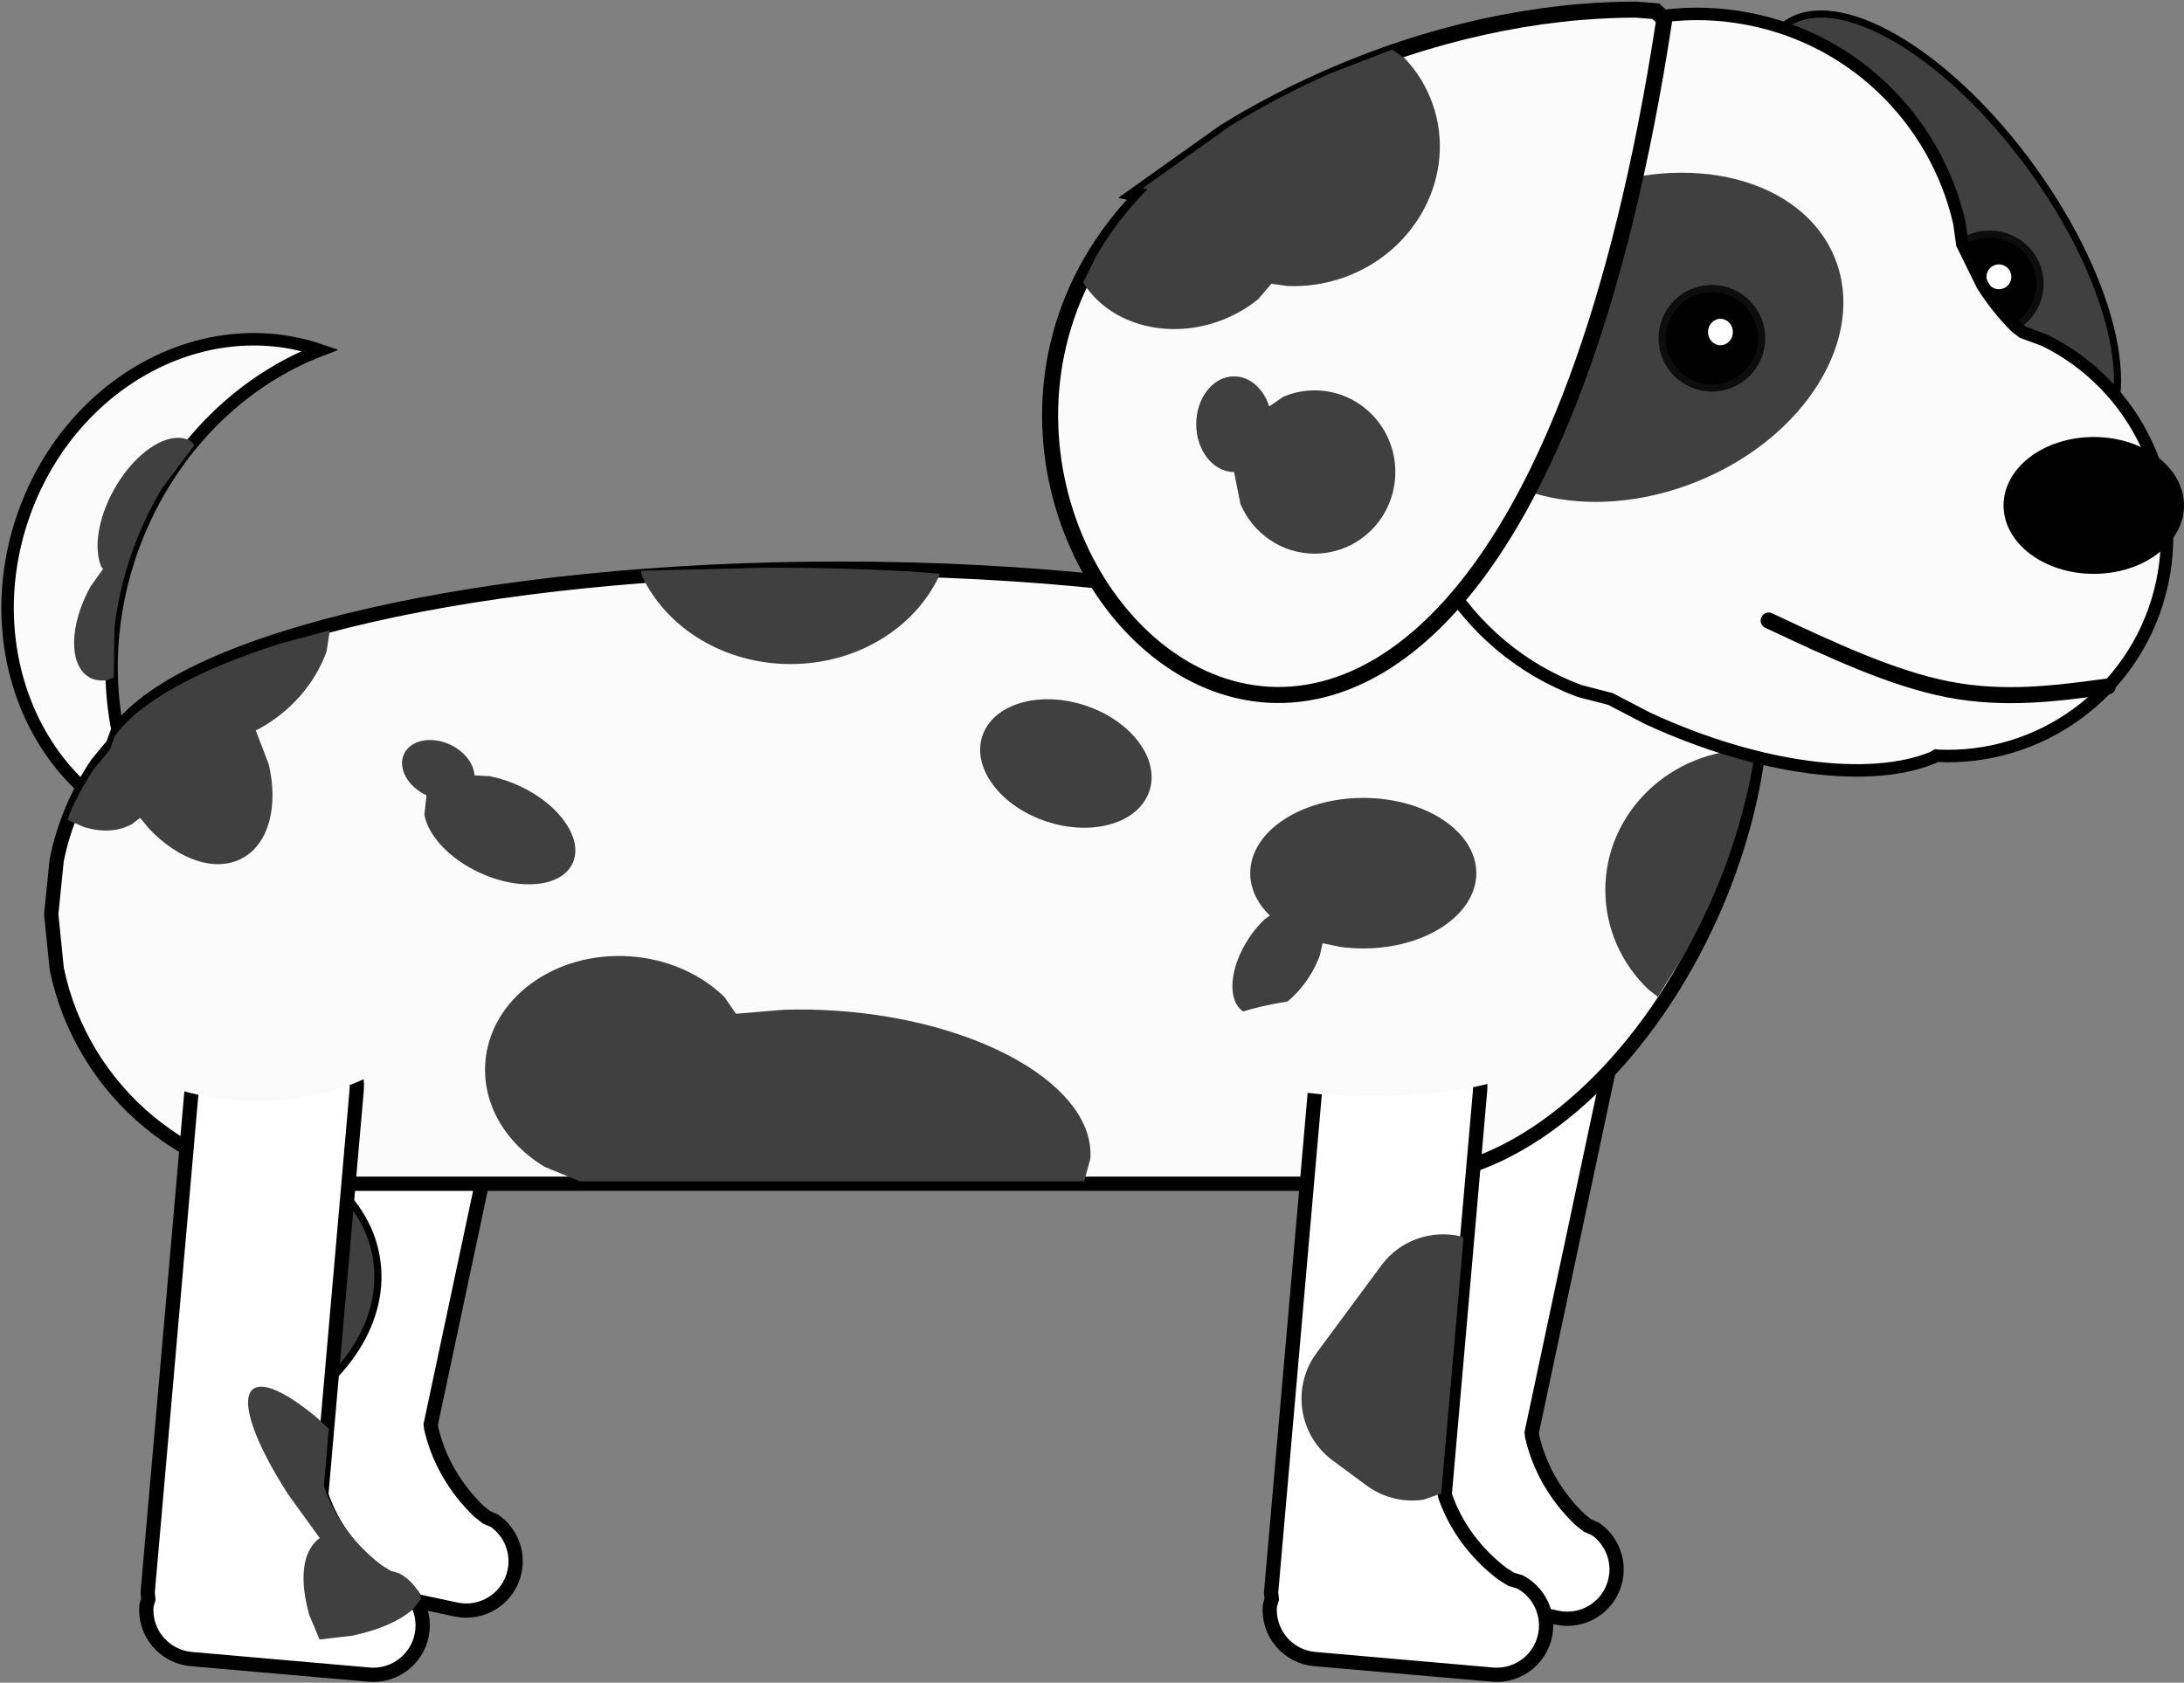 <svg width="1404" height="1082" xmlns="http://www.w3.org/2000/svg" xmlns:xlink="http://www.w3.org/1999/xlink" overflow="hidden"><rect width="100%" height="100%" fill="#808080" stroke="none"/><defs><clipPath id="clip0"><rect x="1543" y="596" width="1404" height="1082"/></clipPath></defs><g clip-path="url(#clip0)" transform="translate(-1543 -596)"><path d="M1643.45 1130.72C1566.95 1104.69 1528.5 1014.3 1557.59 928.831 1586.67 843.364 1672.26 795.182 1748.76 821.213 1650.45 859.282 1593.69 975.255 1621.98 1080.25 1626.84 1098.26 1634.06 1115.25 1643.45 1130.72Z" stroke="#000000" stroke-width="8.021" stroke-miterlimit="8" fill="#FBFBFB" fill-rule="evenodd"/><path d="M1654.12 877.78C1658.3 877.131 1662.19 877.657 1665.55 879.526L1667.92 882.306 1647 910.26C1638.98 923.718 1632.27 938.171 1627.09 953.393 1621.91 968.615 1618.41 984.16 1616.56 999.718L1616.13 1031.62 1611.94 1033.32C1607.77 1033.97 1603.87 1033.45 1600.51 1031.58 1587.09 1024.1 1587.39 997.957 1601.19 973.187L1609.26 961.806 1608.09 960.434C1603.16 948.766 1605.91 929.416 1616.26 910.838 1626.61 892.26 1641.61 879.73 1654.12 877.78Z" fill="#404040" fill-rule="evenodd"/><path d="M1815.87 1206.11 1844.56 1212.21C1865.19 1216.6 1878.36 1236.88 1873.97 1257.5L1819.89 1511.95 1820.14 1514.15C1824.67 1534.31 1835.43 1552.94 1850.82 1567.74L1855.73 1571.66 1860.91 1573.9C1871.04 1580.98 1876.51 1593.67 1873.78 1606.52 1870.14 1623.65 1853.3 1634.59 1836.16 1630.95L1723.98 1607.1C1706.84 1603.46 1695.9 1586.62 1699.55 1569.48L1701.27 1565.49 1701.31 1561.37 1770.57 1235.53C1774.96 1214.9 1795.24 1201.73 1815.87 1206.11Z" stroke="#000000" stroke-width="9.167" stroke-miterlimit="8" fill="#FFFFFF" fill-rule="evenodd"/><path d="M1745.91 1349 1752.25 1352.92C1769.45 1366.1 1781.22 1383.57 1784.82 1403.97 1792.01 1444.78 1764.46 1485.73 1719.04 1509.16L1711.16 1512.48Z" stroke="#000000" stroke-width="4.583" stroke-miterlimit="8" fill="#404040" fill-rule="evenodd"/><path d="M2523.62 1211.37 2552.32 1217.47C2572.95 1221.85 2586.11 1242.13 2581.73 1262.76L2527.65 1517.21 2527.9 1519.41C2532.43 1539.57 2543.19 1558.19 2558.58 1573L2563.49 1576.91 2568.67 1579.16C2578.8 1586.24 2584.27 1598.92 2581.54 1611.77 2577.9 1628.91 2561.06 1639.84 2543.92 1636.2L2431.73 1612.36C2414.6 1608.71 2403.66 1591.87 2407.3 1574.74L2409.03 1570.75 2409.07 1566.63 2478.33 1240.78C2482.72 1220.15 2503 1206.99 2523.62 1211.37Z" stroke="#000000" stroke-width="9.167" stroke-miterlimit="8" fill="#FFFFFF" fill-rule="evenodd"/><path d="M2578.37 894.29C2588.45 895.24 2598.21 897.729 2607.5 901.863 2681.84 934.937 2698.04 1060.82 2643.67 1183.02 2602.89 1274.68 2534.01 1338.24 2470.75 1350.33L2466.22 1350.58 2456.31 1353.65C2445.03 1355.96 2433.35 1357.17 2421.39 1357.17L1749.21 1357.17C1665.48 1357.17 1595.61 1297.78 1579.46 1218.82L1575.94 1183.9 1579.46 1148.97C1584.07 1126.42 1593.07 1105.45 1605.53 1087.02L1615.57 1074.85 1618.89 1065.78C1663.08 1006.35 1854.15 961.645 2083.15 961.645 2205.83 961.645 2317.62 974.474 2401.78 995.525L2411.69 998.675 2423.35 981.829C2469.82 923.223 2528 889.536 2578.37 894.29Z" stroke="#000000" stroke-width="9.167" stroke-miterlimit="8" fill="#FBFBFB" fill-rule="evenodd"/><path d="M2668.9 1078 2671 1078.2 2670.28 1085.43C2665.31 1114.93 2656.14 1145.7 2642.55 1176.24 2637.46 1187.7 2631.93 1198.71 2626.02 1209.24L2608.71 1237 2602.5 1232.08C2585.51 1215.75 2575 1193.18 2575 1168.26 2575 1118.41 2617.04 1078 2668.9 1078Z" fill="#404040" fill-rule="evenodd"/><path d="M2419.38 1109.07C2459.51 1109.07 2492.05 1130.74 2492.05 1157.47 2492.05 1184.2 2459.51 1205.87 2419.38 1205.87 2414.37 1205.87 2409.47 1205.53 2404.74 1204.89L2393.23 1202.51 2391.46 1210.42C2389.73 1215.17 2387.3 1220.05 2384.18 1224.79 2371.71 1243.78 2352.98 1253.51 2342.35 1246.53 2331.72 1239.54 2333.21 1218.49 2345.69 1199.51 2348.81 1194.76 2352.31 1190.59 2355.99 1187.12L2359.33 1184.69 2359.13 1184.53C2351.3 1176.81 2346.72 1167.49 2346.72 1157.47 2346.72 1130.74 2379.25 1109.07 2419.38 1109.07Z" fill="#404040" fill-rule="evenodd"/><path d="M2174.48 1069.36C2181.24 1048.72 2210.77 1039.85 2240.44 1049.56 2270.12 1059.27 2288.7 1083.88 2281.94 1104.52 2275.19 1125.16 2245.66 1134.03 2215.98 1124.32 2186.31 1114.61 2167.73 1090 2174.48 1069.36Z" fill="#404040" fill-rule="evenodd"/><path d="M1755.02 1001.3 1752.95 1014.88C1745.65 1035.09 1730.38 1053.4 1708.87 1065L1707.4 1065.63 1715.79 1087.55C1722.01 1114.23 1715.99 1138.55 1698.72 1147.86 1681.45 1157.18 1657.82 1148.85 1638.95 1128.99L1633.08 1121.91 1627.76 1125.97C1618.48 1130.97 1607.51 1131.22 1596.31 1127.56L1586.46 1123.23 1587.57 1119.68C1591.95 1109.32 1597.31 1099.47 1603.54 1090.25L1613.58 1078.08 1616.9 1069.01C1633.48 1046.73 1670.7 1026.51 1722.83 1009.95Z" fill="#404040" fill-rule="evenodd"/><path d="M1948 1210.95C1972.28 1212.62 1993.69 1222.47 2008.67 1237.06L2016.12 1247.87 2046.6 1245.31C2057.67 1244.95 2069.1 1245.14 2080.76 1245.94 2174.05 1252.33 2247.11 1294.94 2243.95 1341.09L2239.93 1355.63 1915.85 1355.63 1892.93 1346.21C1868.45 1331.39 1853.12 1306.55 1854.97 1279.52 1857.8 1238.32 1899.45 1207.63 1948 1210.95Z" fill="#404040" fill-rule="evenodd"/><path d="M1832.34 1074.79C1841.47 1079.04 1847.39 1086.79 1848.01 1094.2L1847.95 1094.56 1857.79 1095.11C1864.06 1096.31 1870.6 1098.41 1877.08 1101.42 1903.02 1113.49 1918.26 1135.74 1911.1 1151.11 1903.95 1166.48 1877.13 1169.16 1851.19 1157.1 1831.73 1148.04 1818.3 1133.27 1815.82 1119.96L1817.17 1107.41 1817.17 1107.41C1805 1101.75 1798.53 1089.86 1802.72 1080.85 1806.91 1071.84 1820.17 1069.13 1832.34 1074.79Z" fill="#404040" fill-rule="evenodd"/><path d="M2037.21 961C2067.89 961 2097.9 961.804 2126.96 963.339L2147 964.942 2146.63 966.59C2130.91 999.74 2094.11 1023 2051.22 1023 2008.33 1023 1971.53 999.74 1955.81 966.59L1955 962.999Z" fill="#404040" fill-rule="evenodd"/><path d="M1708.32 1253.61 1737.54 1256.17C1758.55 1258.01 1774.09 1276.53 1772.25 1297.54L1749.58 1556.68 1750.1 1558.84C1757.05 1578.3 1770.01 1595.47 1787.08 1608.29L1792.43 1611.58 1797.85 1613.17C1808.77 1618.96 1815.74 1630.89 1814.6 1643.97 1813.07 1661.42 1797.69 1674.33 1780.24 1672.81L1665.98 1662.81C1648.53 1661.28 1635.62 1645.9 1637.15 1628.45L1638.38 1624.28 1637.92 1620.18 1666.95 1288.33C1668.79 1267.32 1687.31 1251.78 1708.32 1253.61Z" stroke="#000000" stroke-width="9.167" stroke-miterlimit="8" fill="#FFFFFF" fill-rule="evenodd"/><path d="M1714.88 1488.17C1722.81 1490.03 1733.94 1496.91 1746.66 1507.55L1754.43 1514.76 1751.25 1551.14 1751.77 1553.3C1758.72 1572.76 1771.68 1589.93 1788.75 1602.75L1794.1 1606.04 1799.52 1607.64C1804.98 1610.53 1809.45 1614.96 1812.42 1620.3L1813.8 1623.95 1808.14 1631.08C1799.35 1638.57 1786.42 1644.13 1769.85 1647.71L1748.43 1650.25 1741.85 1634.57C1735.55 1612.26 1737.04 1594.15 1747.8 1585.52L1748.64 1585.12 1728.28 1556.99C1706.81 1523.73 1696.95 1496.22 1705.59 1489.29 1707.75 1487.56 1710.91 1487.24 1714.88 1488.17Z" fill="#404040" fill-rule="evenodd"/><path d="M2430.52 1253.61 2459.74 1256.17C2480.75 1258.01 2496.29 1276.53 2494.46 1297.54L2471.78 1556.68 2472.31 1558.84C2479.26 1578.3 2492.21 1595.47 2509.28 1608.29L2514.63 1611.58 2520.05 1613.17C2530.97 1618.96 2537.95 1630.89 2536.8 1643.97 2535.27 1661.42 2519.89 1674.33 2502.44 1672.81L2388.18 1662.81C2370.73 1661.28 2357.83 1645.9 2359.35 1628.45L2360.58 1624.28 2360.12 1620.18 2389.15 1288.33C2390.99 1267.32 2409.51 1251.78 2430.52 1253.61Z" stroke="#000000" stroke-width="9.167" stroke-miterlimit="8" fill="#FFFFFF" fill-rule="evenodd"/><path d="M2482.29 1391.06 2483.88 1391.81 2469.49 1556.31 2458.19 1560.31C2445.68 1562.19 2432.46 1559.29 2421.48 1551.18L2399.74 1535.12C2377.79 1518.89 2373.15 1487.94 2389.37 1465.98L2430.94 1409.75C2443.11 1393.28 2463.56 1386.55 2482.29 1391.06Z" fill="#404040" fill-rule="evenodd"/><path d="M1596 1235.5C1596 1197.67 1646.37 1167 1708.5 1167 1770.63 1167 1821 1197.67 1821 1235.5 1821 1273.33 1770.63 1304 1708.5 1304 1646.37 1304 1596 1273.33 1596 1235.5Z" fill="#FBFBFB" fill-rule="evenodd"/><path d="M2312 1268.5C2312 1250.55 2362.59 1236 2425 1236 2487.41 1236 2538 1250.55 2538 1268.5 2538 1286.45 2487.41 1301 2425 1301 2362.59 1301 2312 1286.45 2312 1268.5Z" fill="#FBFBFB" fill-rule="evenodd"/><path d="M2729.35 790.683C2675.03 715.886 2657.75 635.809 2690.77 611.827 2723.79 587.845 2794.6 629.039 2848.92 703.836 2903.25 778.634 2920.52 858.71 2887.51 882.692 2854.49 906.675 2783.68 865.481 2729.35 790.683Z" stroke="#000000" stroke-width="4.583" stroke-miterlimit="8" fill="#404040" fill-rule="evenodd"/><path d="M2789.5 778.5C2789.5 760.827 2804.05 746.5 2822 746.5 2839.95 746.5 2854.5 760.827 2854.5 778.5 2854.5 796.173 2839.95 810.5 2822 810.5 2804.05 810.5 2789.5 796.173 2789.5 778.5Z" stroke="#0D0D0D" stroke-width="4.583" stroke-miterlimit="8" fill-rule="evenodd"/><path d="M2820 774C2820 769.582 2823.58 766 2828 766 2832.42 766 2836 769.582 2836 774 2836 778.418 2832.42 782 2828 782 2823.58 782 2820 778.418 2820 774Z" fill="#FFFFFF" fill-rule="evenodd"/><path d="M2625.52 605.155C2636.98 604.593 2648.67 605.171 2660.45 606.986 2732.62 618.101 2787.42 672.394 2802.63 739.534L2804.46 752.91 2817.52 779.457C2823.99 789.658 2831.27 798.664 2838.89 806.213L2843.3 809.611 2857.19 814.727C2916.06 843.48 2948.63 910.535 2931.62 976.447 2914.62 1042.36 2853.68 1085.29 2788.24 1081.97L2787.68 1081.89 2785.73 1083.07C2745.77 1099.77 2674.25 1091.32 2601.89 1057.77L2578.33 1045.48 2558.49 1040.35C2483.18 1012.46 2435.27 934.636 2447.98 852.164L2463.5 751.361C2476.21 668.888 2545.31 609.09 2625.52 605.155Z" stroke="#000000" stroke-width="8.021" stroke-miterlimit="8" fill="#FBFBFB" fill-rule="evenodd"/><path d="M2470.44 863.815C2449.75 812.586 2489.42 748.259 2559.04 720.137 2628.66 692.016 2701.88 710.748 2722.57 761.977 2743.26 813.206 2703.6 877.532 2633.97 905.654 2564.35 933.776 2491.14 915.044 2470.44 863.815Z" fill="#404040" fill-rule="evenodd"/><path d="M35.446 466.032 28.814 462.439 23.705 450.453C3.776 391.076-4.531 320.925 2.42 246.86 4.738 222.171 8.64 198.217 13.95 175.221L33.876 109.462 35.446 112.124C175.559-163.138 722.002 112.124 35.446 466.032Z" stroke="#000000" stroke-width="10.312" stroke-miterlimit="8" fill="#FBFBFB" fill-rule="evenodd" transform="matrix(0.319 0.948 0.948 -0.319 2159.85 723.407)"/><path d="M0 235.948 8.032 241.814C18.303 246.553 29.628 249.243 41.548 249.389 89.227 249.972 128.378 209.635 128.994 159.293 129.148 146.708 126.879 134.689 122.644 123.73L117.954 114.327 124.616 103.164C127.986 94.248 129.909 84.424 130.036 74.088 130.478 37.914 108.762 7.463 79.489 0.124L78.53 0 65.554 12.889C54.023 25.907 43.678 40.96 34.921 58.164L33.352 55.502 13.425 121.261C8.116 144.257 4.213 168.212 1.896 192.9Z" fill="#404040" fill-rule="evenodd" transform="matrix(0.319 0.948 0.948 -0.319 2214.32 703.108)"/><path d="M2336.32 838C2346.39 838 2355.04 845.745 2358.73 856.784L2358.83 857.394 2367.98 851.144C2374.18 848.488 2381 847.019 2388.16 847.019 2416.79 847.019 2440 870.52 2440 899.509 2440 928.499 2416.79 952 2388.16 952 2366.69 952 2348.26 938.781 2340.39 919.941L2336.32 899.51 2336.32 899.51C2322.89 899.51 2312 885.74 2312 868.755 2312 851.77 2322.89 838 2336.32 838Z" fill="#404040" fill-rule="evenodd"/><path d="M2831 921C2831 896.699 2856.97 877 2889 877 2921.03 877 2947 896.699 2947 921 2947 945.3 2921.03 965 2889 965 2856.97 965 2831 945.3 2831 921Z" fill-rule="evenodd"/><path d="M2611.5 813.5C2611.5 795.827 2625.83 781.5 2643.5 781.5 2661.17 781.5 2675.5 795.827 2675.5 813.5 2675.5 831.173 2661.17 845.5 2643.5 845.5 2625.83 845.5 2611.5 831.173 2611.5 813.5Z" stroke="#0D0D0D" stroke-width="4.583" stroke-miterlimit="8" fill-rule="evenodd"/><path d="M2641 809.5C2641 804.806 2644.58 801 2649 801 2653.42 801 2657 804.806 2657 809.5 2657 814.195 2653.42 818 2649 818 2644.58 818 2641 814.195 2641 809.5Z" fill="#FFFFFF" fill-rule="evenodd"/><path d="M2898 1037.45C2864.87 1041.91 2831.74 1046.37 2795.41 1039.3 2759.08 1032.22 2719.54 1013.61 2680 995" stroke="#000000" stroke-width="10.312" stroke-linecap="round" stroke-miterlimit="8" fill="none" fill-rule="evenodd"/></g></svg>